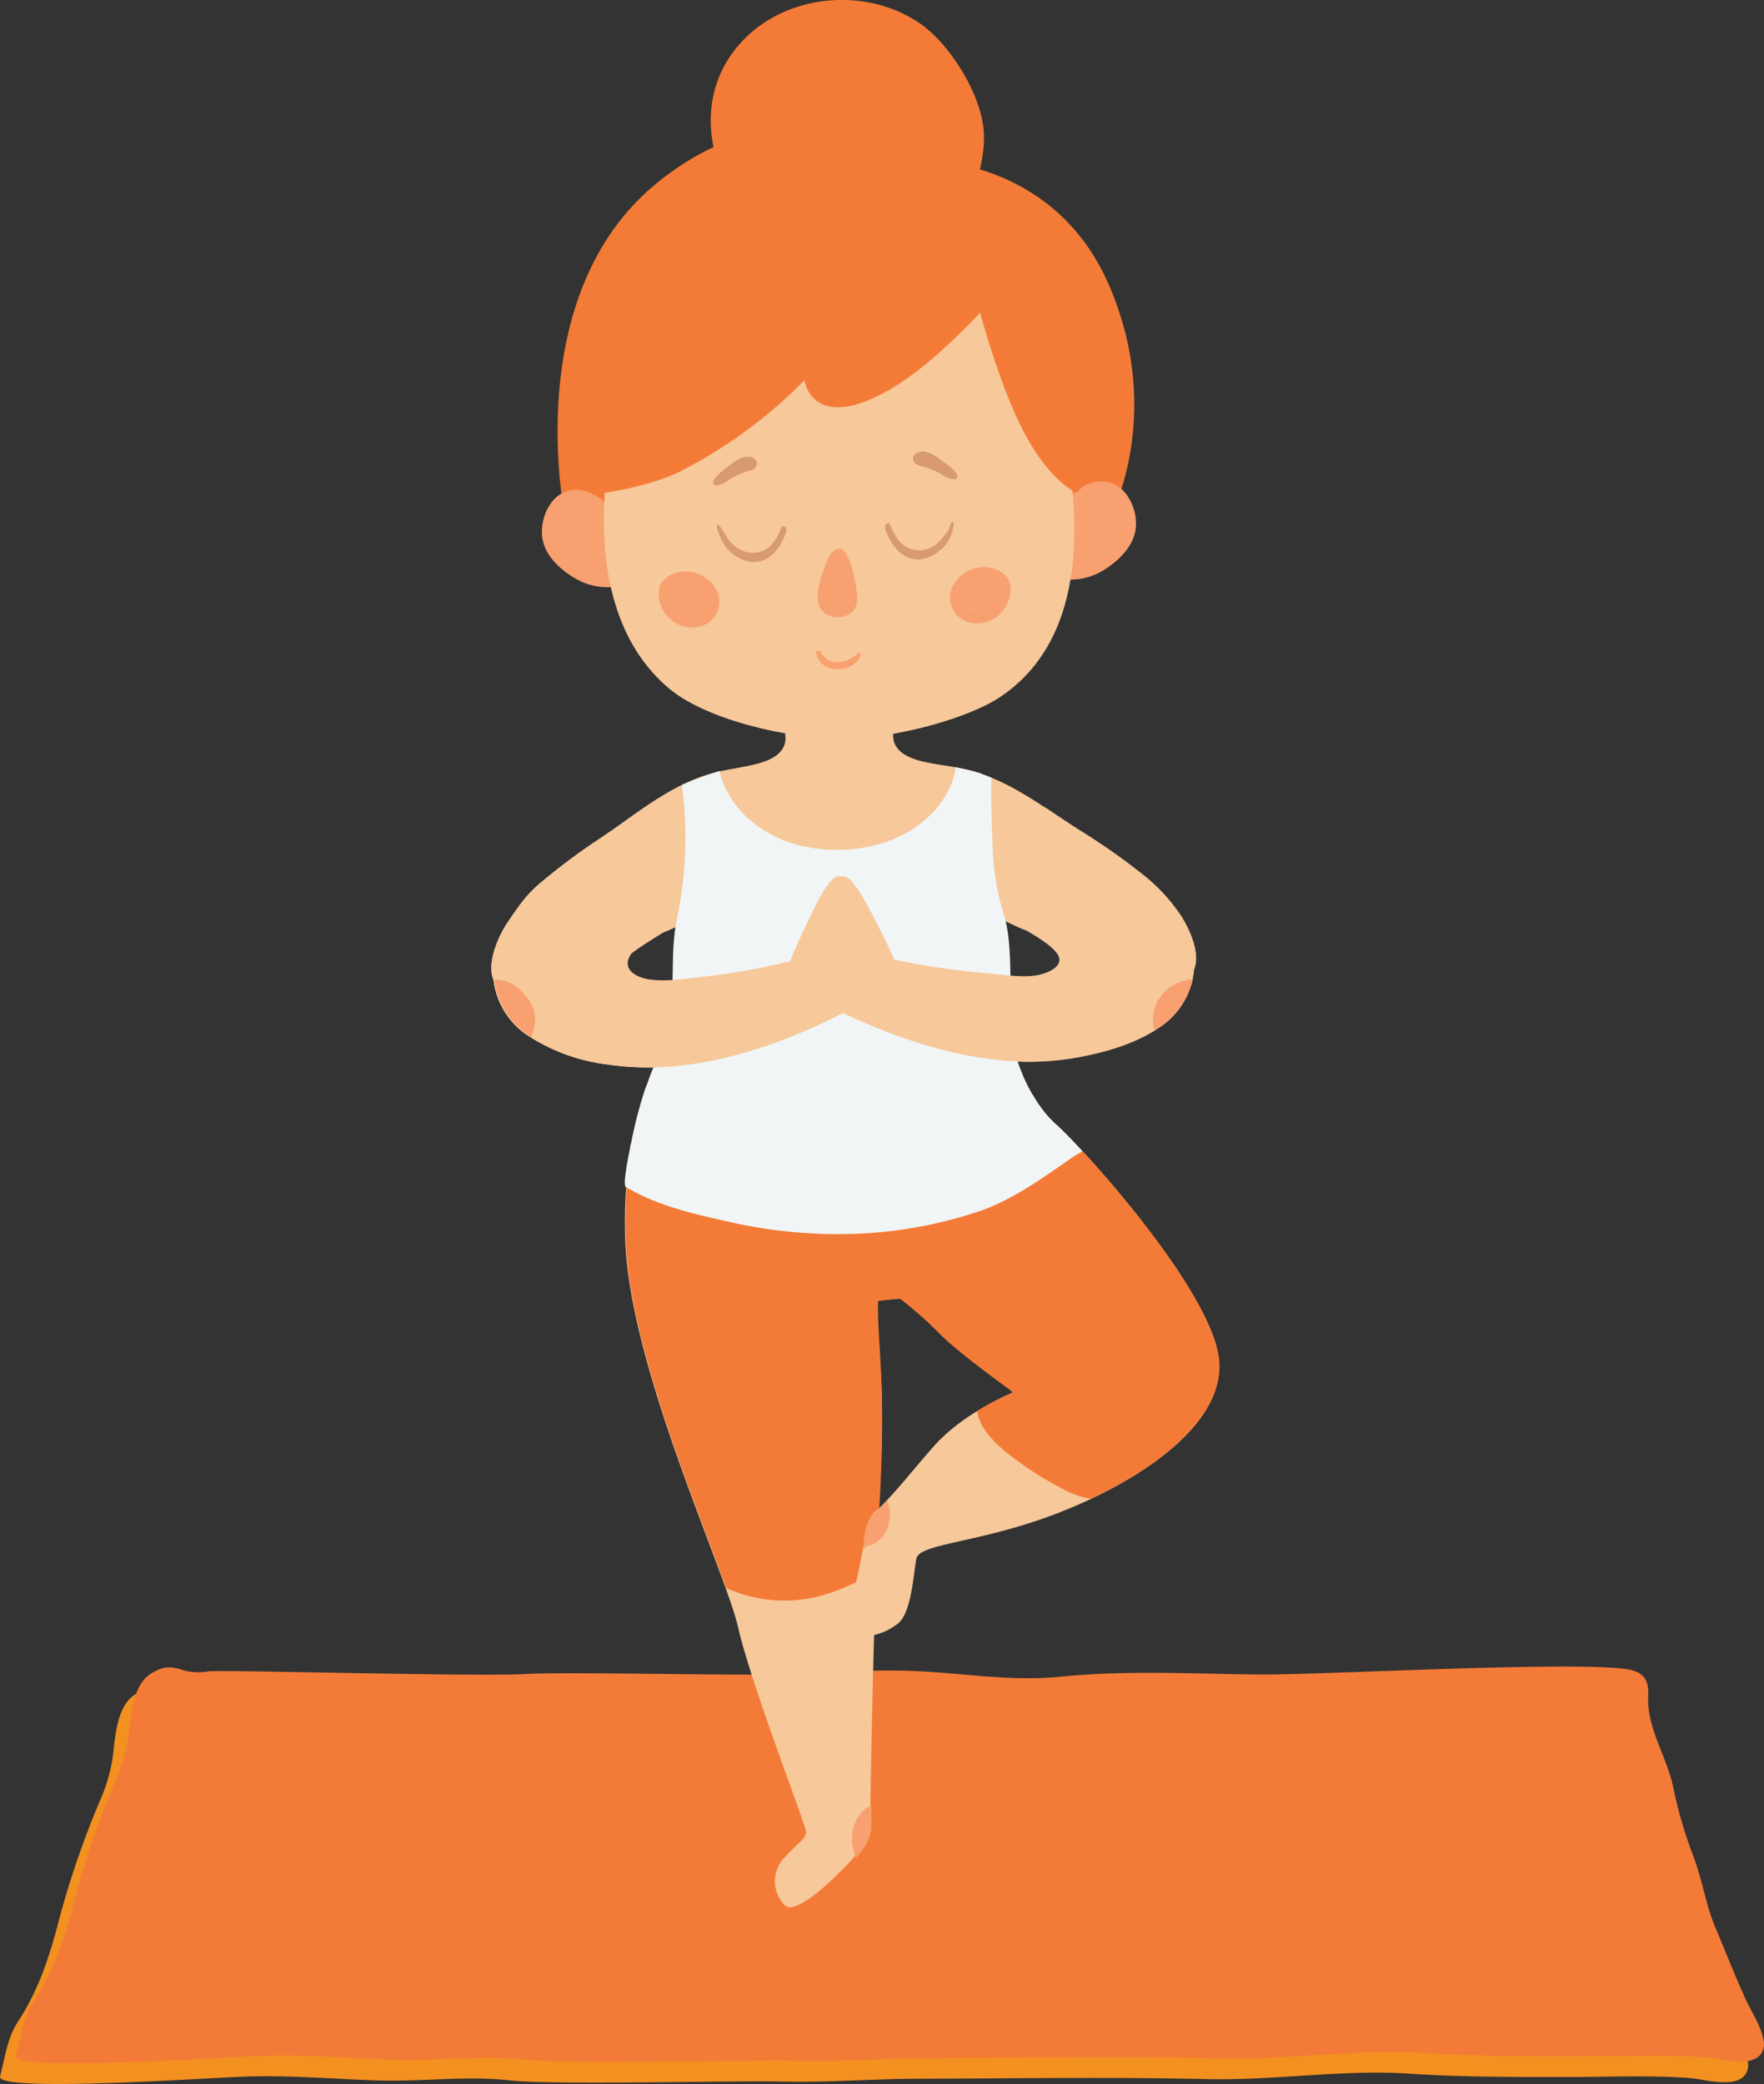 <svg xmlns="http://www.w3.org/2000/svg" viewBox="0 0 311.33 367.77"><rect x="0" y="0" width="311.33" height="367.77" fill="#333333" stroke="none"/><title>Depositphotos_101592348_04</title><g id="Layer_2" data-name="Layer 2"><g id="_ÎÓÈ_1" data-name="—ÎÓÈ 1"><path d="M307.82,361.54c-.75-1.85-1.89-3.72-2.39-4.82-1.94-4.25-3.64-8.58-5.45-12.88-1.72-4.09-2.32-8.5-3.9-12.63a76.59,76.59,0,0,1-3.55-12.16c-1.21-5.71-4.71-10.29-4.42-16.35.14-3.06-1.27-4.19-4.23-4.55-10.66-1.32-53.19,1.07-63.93,1-11.89-.08-23.8-.8-35.66.4-7.87.8-15.82-.43-23.68-.91s-15.65.06-23.49.43-39.42-.43-47.26,0c-8.65.49-54-.79-55.9-.47a10.12,10.12,0,0,1-4.41-.2,8.17,8.17,0,0,0-2.3-.5,5.16,5.16,0,0,0-2.84.79c-3.3,1.55-3.9,6.16-4.3,9.49a29.56,29.56,0,0,1-2.05,8.59,158.24,158.24,0,0,0-7.61,21.88c-1.67,6.51-3.61,12.49-7.3,18.14-1.9,2.9-2.26,6.34-3.14,9.62-.74,2.76,34.17.43,42.1.07,8.12-.38,16.26.36,24.37.63,7.91.27,15.73-.86,23.6,0s39.78,0,47.79.2,16.09-.47,24.14-.49c17-.05,33.91-.33,50.93.06,12.06.28,23.94-1.75,36-.95,9.23.61,18.5.58,27.75.58,7.14,0,14.3-.34,21.43.17,2.75.2,8.86,2.16,10.2-1.16C308.79,364.52,308.43,363,307.82,361.54Z" style="fill:#f39120"/><path d="M310.6,357.87c-.75-1.85-1.89-3.72-2.39-4.82-1.94-4.25-3.64-8.58-5.45-12.88-1.72-4.09-2.32-8.5-3.9-12.63a76.58,76.58,0,0,1-3.55-12.16c-1.21-5.71-4.71-10.29-4.42-16.35.14-3.06-1.27-4.19-4.23-4.55-10.66-1.32-53.19,1.07-63.93,1-11.89-.08-23.8-.8-35.66.4-7.87.8-15.82-.43-23.68-.91s-15.65.06-23.49.43-39.42-.43-47.26,0c-8.65.49-54-.79-55.9-.47a10.12,10.12,0,0,1-4.41-.2,8.17,8.17,0,0,0-2.3-.5,5.17,5.17,0,0,0-2.84.79c-3.3,1.55-3.9,6.16-4.3,9.49a29.55,29.55,0,0,1-2.05,8.59A158.24,158.24,0,0,0,13.23,335c-1.67,6.51-3.61,12.49-7.3,18.14-1.9,2.9-2.26,6.34-3.14,9.62-.74,2.76,34.17.43,42.1.07,8.12-.38,16.26.36,24.37.63,7.91.27,15.73-.86,23.6,0s39.78,0,47.79.2,16.09-.47,24.14-.49c17-.05,33.91-.33,50.93.06,12.06.28,23.94-1.75,36-.95,9.23.61,18.5.58,27.75.58,7.14,0,14.3-.34,21.43.17,2.75.2,8.86,2.16,10.2-1.16C311.57,360.85,311.21,359.37,310.6,357.87Z" style="fill:#f47b37"/><path d="M173.49,60.14h0Z" style="fill:none;stroke:#418d91;stroke-linecap:round;stroke-linejoin:round;stroke-width:0px"/><path d="M111.32,201.81a94.9,94.9,0,0,0-1,16c.28,22.42,17.65,59.25,19.95,69.36s12,35,12,36.1-1.12,1.65-3.9,4.6a6,6,0,0,0,.13,8.31c1.62,1.79,7.34-3.23,11.32-7.46s3.81-5.85,3.78-8.06c0-1.41.23-16.58.67-32.15a10.29,10.29,0,0,0,4.18-2c2.45-1.9,2.76-8.8,3.28-11.46s10.43-2.7,23.62-7.54,30.19-14.79,29.83-26.79-24.2-38.22-28.67-42.16a20,20,0,0,1-4.22-5.37c-3.44,1-6.74,2.75-10.1,4a137.12,137.12,0,0,1-14.17,4.26,113.83,113.83,0,0,1-21.38,3C128.68,204.7,119.46,204.45,111.32,201.81Zm43.8,64.38c0-.73.07-1.44.11-2.12,1.1-20.35.11-28.8-2.52-34.45l7.29-.54a51.75,51.75,0,0,1,7.28,6c3.43,3.6,11.52,10.62,11.52,10.62s-8.74,3.54-14,9.52C160.8,259.74,158.48,262.87,155.12,266.19Z" style="fill:#f6c89a"/><path d="M144.75,213.46c9,.88,18.11,1,26.85-1.73,4.18-1.33,7.91-3.5,11.92-5.23,2-.87,4.06-1.69,6.08-2.54a9.44,9.44,0,0,0,1.52-.79c8.38,9.08,23.8,27.88,24.1,37.51.3,9.89-11.2,18.38-22.64,23.78l-.7-.1a16.83,16.83,0,0,1-5-2,54.73,54.73,0,0,1-6.08-3.7c-3-2.14-7.78-5.52-8.32-9.65a47.71,47.71,0,0,1,6.38-3.32s-9.85-7-13.28-10.59a64.51,64.51,0,0,0-6.84-6l-3.76.49c-.2,7,1.41,14.14.32,34.49-.2,3.74-.39,8.21-.56,13-4.47,2.86-9.5,5-14.78,5.32a25,25,0,0,1-11.8-2.18c-5.33-14.85-17.51-43.66-17.74-62.41a107.77,107.77,0,0,1,.41-11.43C121.61,210.47,133.37,212.35,144.75,213.46Z" style="fill:#f47b37"/><path d="M150.54,283.49a53.66,53.66,0,0,1,1.13-6.92c.39-1.81.68-3.64,1.07-5.45.32-1.47.76-4.5,2.58-4.8a.37.37,0,0,1,.34.62.74.74,0,0,1,.32.85c-.31,1.2.14,2.65.21,3.86.1,1.91.17,3.83.18,5.74a44.82,44.82,0,0,1-.4,6.06c-.23,1.8-.59,4.13-2,5.41a1.91,1.91,0,0,1-2.94-.43C150.15,287.17,150.42,284.94,150.54,283.49Z" style="fill:#f6c89a"/><path d="M89.52,162.87c1.87-2.76,3.25-4.87,5.77-7a114.24,114.24,0,0,1,9.81-7.39c6.35-4.18,12-9.19,19.24-11.63,2.94-1,6-1.25,9-2s6-2.21,5.14-5.75a.41.41,0,0,1,.26-.47,3.92,3.92,0,0,1,.66-3,.55.55,0,0,1,.38-.23,3.41,3.41,0,0,1,1.09-1.13c2.19-1.45,6-1.1,8.43-1.13,2.92,0,8.73,1.17,8.18,5.23a.41.41,0,0,1,.26.46c-.74,3.56,2.47,4.94,5.31,5.59s6,.85,9,1.75l.7.23h.14a.24.24,0,0,1,.22.12c6.85,2.35,12.37,6.91,18.54,10.69a114.26,114.26,0,0,1,10,7.09,31.31,31.31,0,0,1,6.42,6.77c1.51,2.08,3.95,6.94,2.68,10a13.71,13.71,0,0,1-5.23,9.62c-4.47,3.33-10,4.93-15.4,5.93a49.38,49.38,0,0,1-14.3.43c-.51-5-.76-10.11-.93-15.17,2.64.29,6.3.78,8.65.19,1.18-.29,3.33-1.07,3.47-2.53.19-2-4.66-4.61-6-5.43-.14.18-4.49-2.09-6.32-2.77-1.23-.46-2.29.53-3.5,0l-.09.08a30.62,30.62,0,0,1-15.57,7.36C147,170,138.78,170.23,131,166.07a34.81,34.81,0,0,1-5.81-4c-3.1-.08-7.73,2.45-7.78,2.33s-5.67,3.48-6,3.89c-1.78,2.47.26,4,2.65,4.53a26.83,26.83,0,0,0,7.8-.1c.17,1,.25,2,.34,3,.17,1.86.52,3.7.84,5.53.36,2.08.71,4.16.92,6.25a51.49,51.49,0,0,1-16.62.36,33,33,0,0,1-14.7-5.47,13.71,13.71,0,0,1-5.53-9.45C85.79,169.92,88.08,165,89.52,162.87Z" style="fill:#f6c89a"/><path d="M114.26,191.16c1.41-4.21,3.44-7.35,4-11.8.84-6.42.06-11.46,1.19-17.1a70.21,70.21,0,0,0,.9-23.74c1.12-.55,5.44-2.07,6.64-2.49,1.38,6.66,8.89,14.34,21.67,13.91s19.32-8.6,20-14.55c.39.09,2.93.64,3.32.76l.7.23h.14a.24.24,0,0,1,.22.12c.66.23,1.31.48,1.94.74-.13,1.84.1,10.66.26,13.05a42.94,42.94,0,0,0,1.93,11.08c1.25,4.21,1.19,8.9,1.18,18.62,0,6.27,3.42,14.34,8.16,18.53.87.76,2.46,2.37,4.47,4.54-5.71,3.87-11.32,8.24-17.82,10.57a78,78,0,0,1-22.42,4.1,86.63,86.63,0,0,1-23-2.34c-5.94-1.31-12-2.77-17.29-5.95-.73-.44,1-7.89,1.16-8.85a78.3,78.3,0,0,1,2.26-8.46Z" style="fill:#f2f5f5"/><path d="M89.52,162.87c1.87-2.76,3.25-4.87,5.77-7a114.24,114.24,0,0,1,9.81-7.39c.83-.54,1.64-1.1,2.45-1.67,4.16,5.42,7.94,11.44,8.54,18.2a46,46,0,0,0-4.64,3.2c-1.78,2.47.26,4,2.65,4.53,2.64.57,6.72,0,9.36-.3a122.33,122.33,0,0,0,16-2.83c.7-1.94,5.17-11.8,6.39-13.06.63-1,1.48-2.08,2.56-1.9,1.08-.21,2,.82,2.62,1.82,1.26,1.22,6,10.94,6.79,12.85A122.32,122.32,0,0,0,174,171.71c2.65.25,6.9.93,9.52.28,1.18-.29,3.33-1.07,3.47-2.53.17-1.75-3.65-4-5.46-5.09-2.22-7.19.62-14.91,2.76-22,2.42,1.59,4.82,3.25,7.32,4.79a114.26,114.26,0,0,1,10,7.09,31.31,31.31,0,0,1,6.42,6.77c1.51,2.08,3.95,6.94,2.68,10a13.71,13.71,0,0,1-5.23,9.62c-4.47,3.33-10,4.93-15.4,5.93-13.93,2.57-28.48-1.78-41.28-7.81-12.61,6.42-27.45,11.23-41.46,9.09a33,33,0,0,1-14.7-5.47,13.71,13.71,0,0,1-5.53-9.45C85.79,169.92,88.08,165,89.52,162.87Z" style="fill:#f6c89a"/><path d="M125.53,19.34a19.79,19.79,0,0,1,3.12-9.09C136-1,152.25-3,162.57,4.28c5.12,3.62,11,12.75,11.1,19.75.08,4.38-1.9,12.32-5.2,15.15-7.82,6.73-22.89,5.21-31.44,1.23C129.19,36.78,124.75,27.88,125.53,19.34Z" style="fill:#f47b37"/><path d="M195.67,91.89s10-18,.26-41.11c-9.38-22.37-31.59-22.37-31.59-22.37s-23.54-16.1-48.14,3.67c-24.92,20-16.38,59.69-16.38,59.69l46.25,10.14Z" style="fill:#f47b37"/><path d="M183.2,99.95a12,12,0,0,1,.86-2.62c.61-1.56,1.11-3.18,1.63-4.78S187,88.62,188.6,88c1.76-2.22,4.83-3.64,7.43-2.82,3.06,1,4.87,5,4.39,8.27s-3.4,5.86-5.91,7.32c-3.75,2.19-7.55,1.65-11.55.64C182.13,101.16,182.44,99.93,183.2,99.95Z" style="fill:#f8a06f"/><path d="M113.16,101.13a12,12,0,0,0-.94-2.59c-.65-1.55-1.2-3.14-1.77-4.72s-1.45-3.89-3.06-4.5c-1.83-2.17-4.94-3.49-7.51-2.59-3,1.05-4.71,5.15-4.13,8.4s3.58,5.75,6.14,7.14c3.81,2.07,7.59,1.42,11.56.28C114.26,102.31,113.92,101.09,113.16,101.13Z" style="fill:#f8a06f"/><path d="M109.86,69.22s-11.48,36.17,8.5,52.5c6.18,5,19.75,8.62,30.44,8.62,9.09,0,21.9-3.52,27.56-7.24,20.09-13.22,11.63-44.46,10.71-50.6-1.19-7.87-30.7-36.11-47.34-36.43C109.76,35.5,109.86,69.22,109.86,69.22Z" style="fill:#f6c89a"/><path d="M157.19,92.78c1.24,3.42,3.43,4.62,5.77,4.27a5.47,5.47,0,0,0,3.17-1.86,11.61,11.61,0,0,0,1.31-1.77c.21-.34.28-1.16.59-1.32.59-.31.11,1.49,0,1.76a5.77,5.77,0,0,1-1.41,2.58,7.31,7.31,0,0,1-3.51,2.14c-2.69.7-5.55-1.23-6.86-5.21C156,92.45,156.87,91.88,157.19,92.78Z" style="fill:#d89a71"/><path d="M125.85,85c.51-1.19,2-2.15,3.08-3,.85-.69,2.2-1.59,3.36-1.36l.2,0c1.55.43,1.44,2-.11,2.4a14.66,14.66,0,0,0-3.71,1.61,3.93,3.93,0,0,1-2.33,1A.5.5,0,0,1,125.85,85Z" style="fill:#d89a71"/><path d="M162.19,79.77l.2-.05c1.14-.27,2.53.59,3.4,1.25,1.06.81,2.62,1.73,3.17,2.9a.5.5,0,0,1-.46.7,3.93,3.93,0,0,1-2.36-.9,14.66,14.66,0,0,0-3.76-1.49C160.82,81.77,160.66,80.24,162.19,79.77Z" style="fill:#d89a71"/><path d="M127,92.86c.74.77,1.23,2.1,2,2.87a5.49,5.49,0,0,0,3.07,1.76c2.34.37,4.52-.8,5.74-4.21.32-.89,1.21-.32.91.61-1.27,4-4.13,5.87-6.82,5.14a7.05,7.05,0,0,1-4.8-4.29C126.83,94.07,125.93,91.72,127,92.86Z" style="fill:#d89a71"/><path d="M182.79,43.37c0,.55-14.55,19.4-26.71,25.91-12.9,6.9-14.1-2.18-14.1-2.18a85.1,85.1,0,0,1-22,16.12c-6.37,3.1-15.54,4.06-15.54,4.06s-2-6.4,3.2-26.35c9.6-37.11,50.83-30.46,50.83-30.46Z" style="fill:#f47b37"/><path d="M170.5,45.47s3.53,16.14,8.75,27.78S190,86.91,190,86.91l4.19-4L195.5,69.1,177,37.41Z" style="fill:#f47b37"/><path d="M145.69,99.69c.4-1.11,1-2.41,2.06-2.78,1.29-.44,2.07,1.73,2.39,2.64a25.17,25.17,0,0,1,1,4.43c.2,1.31.3,2.88-.63,3.88a3.89,3.89,0,0,1-4.63.55C143,106.73,144.8,102.18,145.69,99.69Z" style="fill:#f8a06f"/><path d="M144.79,115a4.16,4.16,0,0,0,1.84,1.68,4.67,4.67,0,0,0,2.28.06,5.5,5.5,0,0,0,2.6-1.6c.1-.09.42.25.38.39-.73,2.93-6.77,4-7.88-.29C143.88,114.79,144.56,114.69,144.79,115Z" style="fill:#f8a06f"/><path d="M118.58,109.47a5.63,5.63,0,0,0,5.92.73,4.51,4.51,0,0,0,2-6,6.4,6.4,0,0,0-5.18-3.37c-1.82-.05-4.66.79-5.06,3.33A6.18,6.18,0,0,0,118.58,109.47Zm3.93-1.36.3-.08a3.85,3.85,0,0,0,.79,0A3.4,3.4,0,0,1,122.51,108.12Z" style="fill:#f8a06f"/><path d="M168.07,103.62a4.51,4.51,0,0,0,2.19,5.92,5.63,5.63,0,0,0,5.89-.91,6.18,6.18,0,0,0,2.16-5.37c-.49-2.52-3.35-3.28-5.16-3.17A6.4,6.4,0,0,0,168.07,103.62Zm3,3.76a3.85,3.85,0,0,0,.79-.06l.3.07A3.4,3.4,0,0,1,171.09,107.38Z" style="fill:#f8a06f"/><path d="M210.54,172.77a13.8,13.8,0,0,1-5,7.84c-.59.44-1.2.85-1.83,1.23C202.66,177,205.79,173.29,210.54,172.77Z" style="fill:#f8a06f"/><path d="M93.54,176.78a6,6,0,0,1,.5,5.29c-.09.33-.18.65-.24,1-.35-.22-.7-.45-1-.69a13.71,13.71,0,0,1-5.52-9.45C89.7,172.7,92.26,174.57,93.54,176.78Z" style="fill:#f8a06f"/><path d="M155.75,265.62l.82-.85c1.23,2.94,0,7.29-3.36,8a.89.89,0,0,0-.72.68h-.08c-.08-1.79.33-4.54,1.4-5.87C154.54,266.69,155.1,266.59,155.75,265.62Z" style="fill:#f8a06f"/><path d="M151.07,327.87c-1.4-3.33-.73-7.68,2.71-9.27,0,1.37,0,2.26,0,2.55C153.8,323.1,153.92,324.57,151.07,327.87Z" style="fill:#f8a06f"/></g></g></svg>